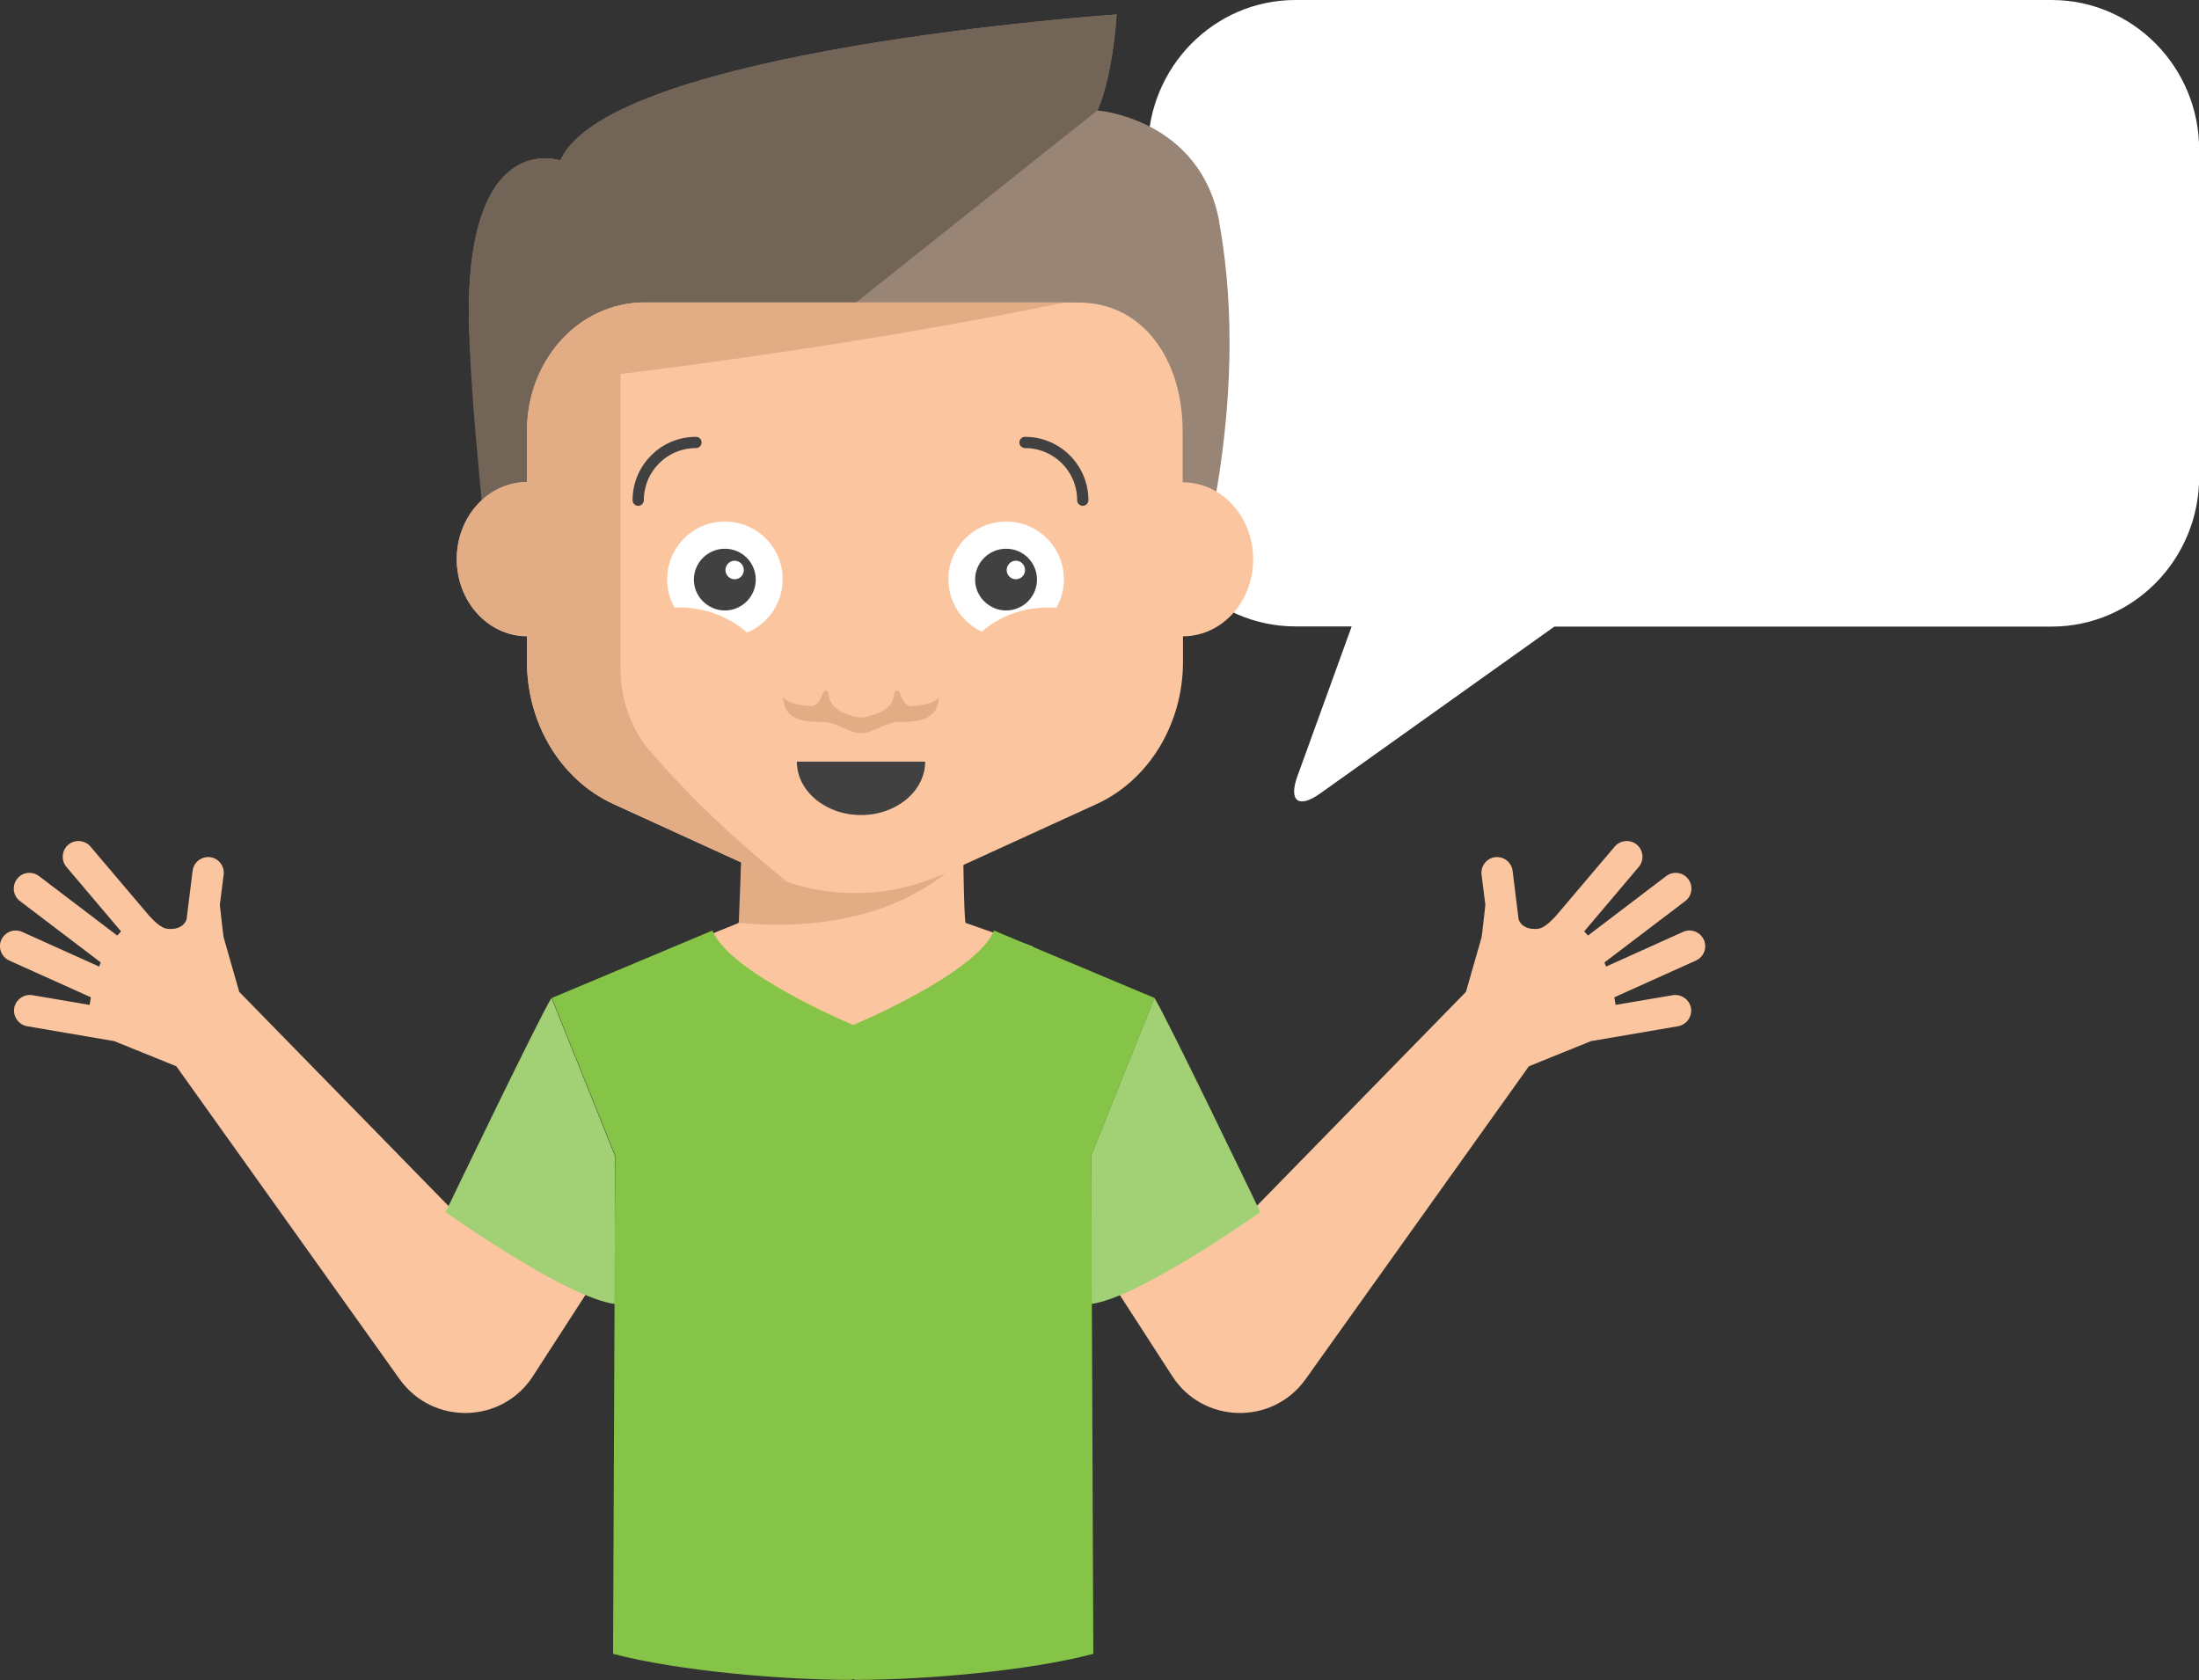 <?xml version="1.0" encoding="UTF-8"?>
<svg id="Layer_2" data-name="Layer 2" xmlns="http://www.w3.org/2000/svg" viewBox="0 0 126.83 96.9">
  <rect x="0" y="0" width="126.83" height="96.9" fill="#333333" stroke="none"/>
  <defs>
    <style>
      .cls-1 {
        fill: #fbc69f;
      }

      .cls-1, .cls-2, .cls-3, .cls-4, .cls-5, .cls-6, .cls-7, .cls-8 {
        stroke-width: 0px;
      }

      .cls-2 {
        fill: #414142;
      }

      .cls-3 {
        fill: #e2ac85;
      }

      .cls-9 {
        fill: none;
        stroke: #414142;
        stroke-linecap: round;
        stroke-miterlimit: 10;
        stroke-width: .65px;
      }

      .cls-4 {
        fill: #998575;
      }

      .cls-5 {
        fill: #a2d075;
      }

      .cls-6 {
        fill: #736458;
      }

      .cls-7 {
        fill: #85c446;
      }

      .cls-8 {
        fill: #fff;
      }
    </style>
  </defs>
  <g id="Layer_1-2" data-name="Layer 1">
    <g>
      <path class="cls-8" d="M118.33,0h-43.61c-4.7,0-8.51,3.87-8.51,8.64v18.85c0,4.77,3.81,8.64,8.51,8.64h3.24l-3.13,8.64c-.52,1.43.06,1.88,1.29,1.01l13.53-9.64h28.68c4.7,0,8.51-3.87,8.51-8.64V8.64c0-4.77-3.81-8.64-8.51-8.64Z"/>
      <g>
        <g>
          <path class="cls-1" d="M28.69,68.71h0s-.07,0-.05,0h.05Z"/>
          <path class="cls-1" d="M69.61,68.71h.05s-.01-.01-.06-.01h0Z"/>
          <path class="cls-1" d="M59.6,54.6l-3.91-1.37c-.1-.27-.15-4.91-.15-5.21,0-2.58-1.19-.81-3.47-2-2.28-1.2-5.36-.84-7.47.64-2.15,1.52-1.86,3.18-1.86,5.72,0,.3-.05.59-.15.86l-3.79,1.53s7.32,7,10.24,7c3.19,0,10.55-7.17,10.55-7.17Z"/>
        </g>
        <path class="cls-3" d="M55.55,49.35h-12.79l-.15,3.88c9.45.86,12.94-3.88,12.94-3.88"/>
        <path class="cls-1" d="M63.01,72.3c-2.51-.63.43-2.01,2.95-1.37l6.51-1.36,12.08-12.36.9-3.14c.02-.06.2-1.68.22-1.88l-.22-1.74c-.06-.49.29-.95.78-1.01.49-.06.95.29,1.01.78l.35,2.82c.19.48.68.54.91.54.28,0,.54,0,1.22-.73l3.41-4.02c.32-.38.9-.43,1.28-.11.38.32.43.9.11,1.28l-3.15,3.72.22.24,4.51-3.43c.4-.3.97-.23,1.27.17.3.4.23.97-.17,1.27l-4.66,3.54.09.24,4.44-2c.46-.21.99,0,1.2.45.21.46,0,.99-.45,1.2l-4.71,2.12.07.44,3.3-.56c.49-.08.96.25,1.05.74.08.49-.25.96-.74,1.05l-5.03.86-3.58,1.45-12.88,18.05c-1.91,2.67-5.91,2.58-7.69-.18l-4.57-7.07Z"/>
        <g>
          <path class="cls-4" d="M70.33,12.82c-1.09-5.99-7.03-6.45-7.03-6.45.92-2.14,1.1-5.53,1.1-5.53,0,0-29.24,1.98-32.08,8.42h0s-5.28-1.86-5.28,8.78c0,4.96,2.28,16.15,2.28,16.15l7.57,3.21,31.82-2.9s3.59-10.8,1.61-21.67Z"/>
          <path class="cls-6" d="M63.3,6.36c.92-2.14,1.1-5.53,1.1-5.53,0,0-29.24,1.98-32.08,8.42h0s-5.28-1.86-5.28,8.78c0,4.96,1.31,16.15,1.31,16.15"/>
          <path class="cls-1" d="M68.21,27.82v-2.96c0-4.09-2.27-7.41-6-7.41h-25.06c-3.73,0-6.75,3.32-6.75,7.41v2.96c-2.24,0-4.05,1.99-4.05,4.44s1.81,4.44,4.05,4.44v1.48c0,3.59,1.97,6.82,4.99,8.2l8.73,3.99c1.65.75,3.41,1.14,5.2,1.14s3.55-.39,5.19-1.14l8.73-3.99c3.02-1.38,4.99-4.62,4.99-8.2v-1.48c2.24,0,4.05-1.99,4.05-4.44s-1.81-4.44-4.05-4.44"/>
          <path class="cls-3" d="M37.48,43.32c-1.09-1.29-1.69-2.99-1.69-4.75v-17c4.75-.58,15.08-1.95,25.66-4.13h-24.31c-.47,0-.92.06-1.35.16h0c-3.08.67-5.4,3.66-5.4,7.24v2.96c-2.24,0-4.05,1.99-4.05,4.44s1.81,4.44,4.05,4.44v1.48c0,3.59,1.97,6.83,4.99,8.21l8.73,3.99c.43.2.86.36,1.3.51-3.86-3.09-6.42-5.8-7.93-7.57"/>
          <path class="cls-8" d="M41.81,30.08c1.84,0,3.33,1.49,3.33,3.33s-1.49,3.33-3.33,3.33-3.33-1.49-3.33-3.33,1.49-3.33,3.33-3.33Z"/>
          <path class="cls-1" d="M40.12,35.11c-1.19-.19-2.35,0-3.3.44-1.29.6,4.05,8.15,4.93,7.82,1.47-.56,2.56-1.72,2.79-3.2.37-2.36-1.62-4.62-4.42-5.06Z"/>
          <path class="cls-2" d="M41.81,31.65c.99,0,1.78.8,1.78,1.78s-.8,1.78-1.78,1.78-1.79-.8-1.79-1.78.8-1.78,1.79-1.78Z"/>
          <path class="cls-8" d="M42.37,32.34c.29,0,.53.24.53.54s-.24.53-.53.53-.53-.24-.53-.53.24-.54.53-.54Z"/>
          <path class="cls-8" d="M58.03,30.08c1.84,0,3.33,1.49,3.33,3.33s-1.49,3.33-3.33,3.33-3.33-1.49-3.33-3.33,1.49-3.33,3.33-3.33Z"/>
          <path class="cls-1" d="M59.55,35.11c2.81-.43,5.38,1.12,5.74,3.48.37,2.36-1.61,4.63-4.42,5.06-2.8.43-5.38-1.12-5.75-3.49-.36-2.36,1.62-4.62,4.42-5.06Z"/>
          <path class="cls-9" d="M59.12,25.52c1.84,0,3.33,1.49,3.33,3.33"/>
          <path class="cls-2" d="M58.03,31.65c.99,0,1.78.8,1.78,1.78s-.8,1.78-1.78,1.78-1.79-.8-1.79-1.78.8-1.78,1.79-1.78Z"/>
          <path class="cls-8" d="M58.59,32.34c.3,0,.53.24.53.54s-.24.53-.53.53-.53-.24-.53-.53.24-.54.53-.54Z"/>
          <path class="cls-9" d="M40.14,25.52c-1.84,0-3.33,1.49-3.33,3.33"/>
          <path class="cls-3" d="M52.49,40.73c-.58-.19-.48-.88-.77-.9-.28-.02.06.71-.87,1.21-.41.17-.81.34-1.15.34-.01,0-.03,0-.04,0s-.02,0-.04,0c-.31,0-.67-.14-1.04-.3h0c-1.03-.5-.65-1.28-.94-1.25-.29.02-.19.71-.77.9-.9-.03-1.41-.21-1.71-.51.1.93.52,1.46,2.32,1.42.69-.02,1.53.65,2.15.65.01,0,.02,0,.03,0s.02,0,.03,0c.61,0,1.45-.66,2.15-.65,1.79.04,2.22-.49,2.32-1.42-.29.3-.8.48-1.67.51Z"/>
          <path class="cls-2" d="M53.36,43.93c0,1.7-1.66,3.08-3.7,3.08s-3.7-1.38-3.7-3.08"/>
        </g>
        <path class="cls-1" d="M35.33,72.3c2.51-.63,4.86-.9,2.35-.26l-11.8-2.47-12.08-12.36-.9-3.14c-.02-.06-.2-1.68-.22-1.88l.22-1.74c.06-.49-.29-.95-.78-1.01-.49-.06-.95.29-1.01.78l-.35,2.82c-.19.48-.68.54-.91.54-.28,0-.54,0-1.22-.73l-3.41-4.02c-.32-.38-.9-.43-1.28-.11-.38.32-.43.9-.11,1.28l3.15,3.72-.22.24-4.51-3.43c-.4-.3-.97-.23-1.27.17-.3.4-.23.97.17,1.27l4.66,3.54-.09.24-4.44-2c-.46-.21-.99,0-1.2.45-.21.46,0,.99.45,1.2l4.71,2.12-.07.44-3.3-.56c-.49-.08-.96.25-1.05.74-.08.49.25.96.74,1.05l5.03.86,3.58,1.45,12.88,18.05c1.91,2.67,5.91,2.58,7.69-.18l4.57-7.07Z"/>
        <path class="cls-5" d="M35.46,66.65l-3.65-9.09c-.5.69-6.11,12.35-6.11,12.35,0,0,6.93,4.93,9.76,5.3v-8.57Z"/>
        <path class="cls-5" d="M62.93,66.65l3.65-9.09c.5.69,6.11,12.35,6.11,12.35,0,0-6.93,4.93-9.76,5.3v-8.57Z"/>
        <path class="cls-7" d="M66.59,57.56l-9.26-3.89c-1,2.47-8.03,5.41-8.12,5.45-.1-.04-7.13-2.99-8.12-5.45l-9.26,3.89,3.65,9.08-.12,28.75c3.72.98,9.69,1.5,13.71,1.5.05,0,.1-.03.14-.04.05.01.09.04.14.04,4.02,0,10-.52,13.71-1.5l-.12-28.75,3.65-9.08Z"/>
      </g>
    </g>
  </g>
</svg>
